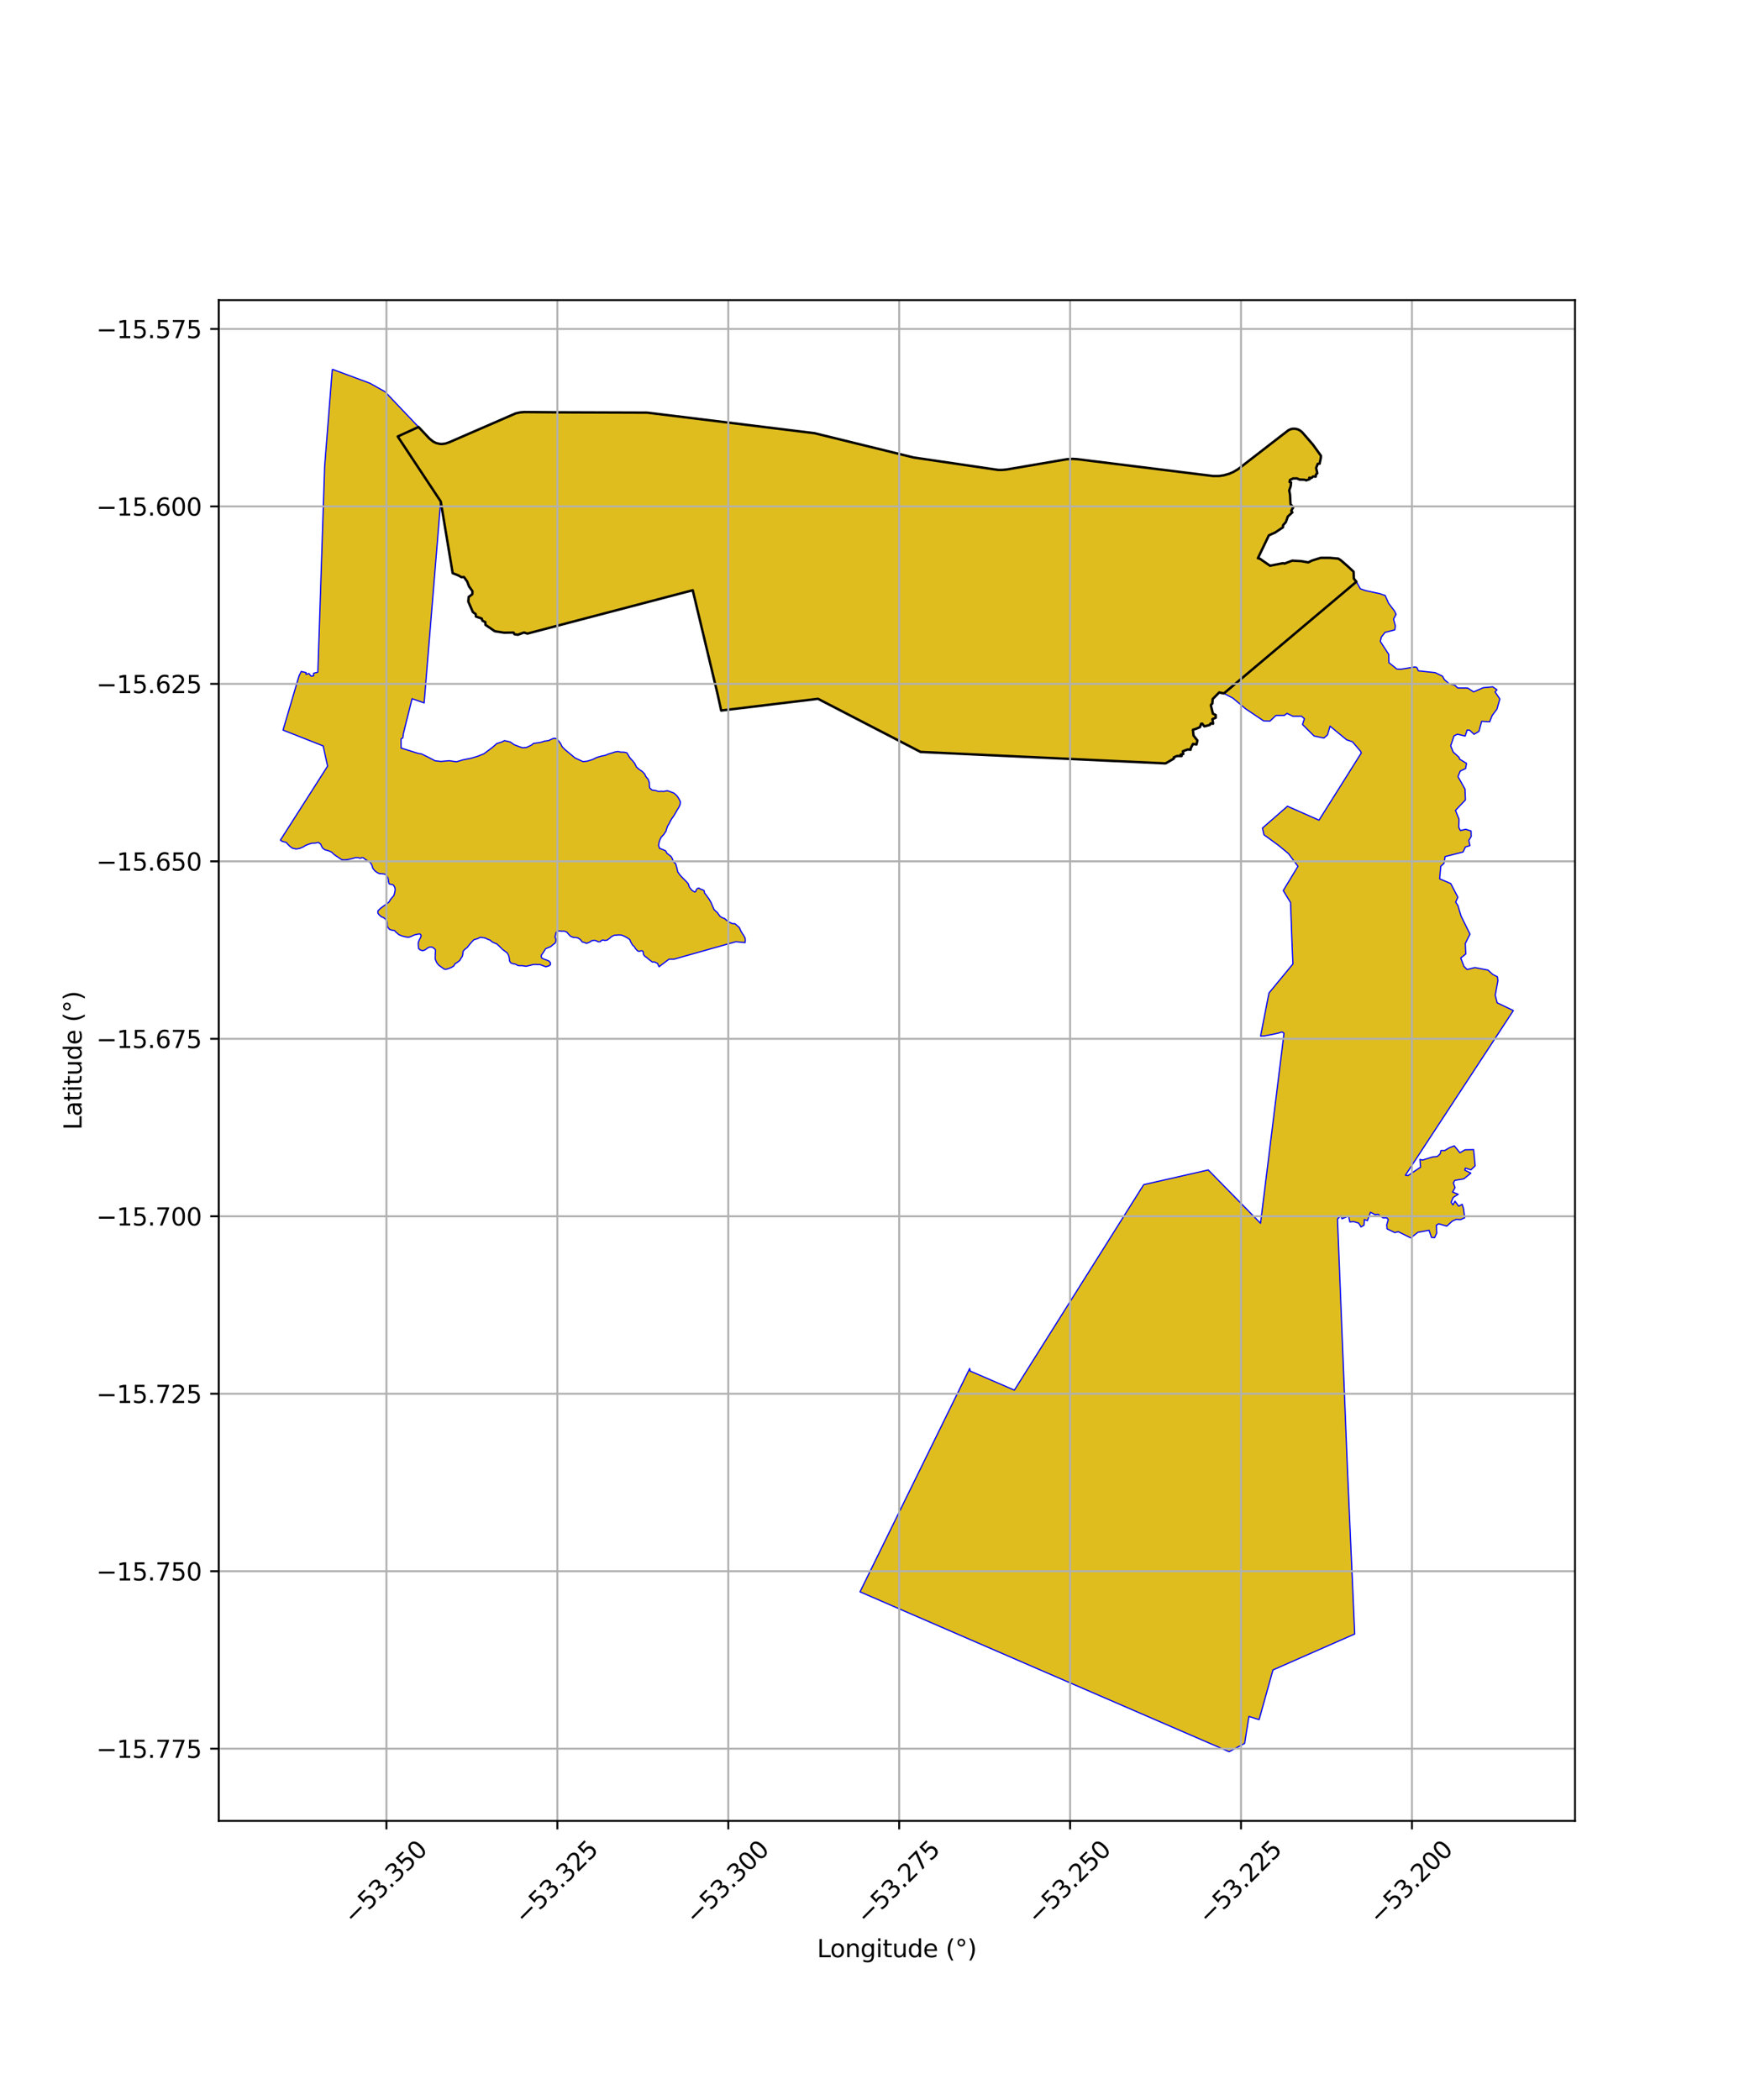 <?xml version="1.0" encoding="utf-8" standalone="no"?>
<!DOCTYPE svg PUBLIC "-//W3C//DTD SVG 1.1//EN"
  "http://www.w3.org/Graphics/SVG/1.1/DTD/svg11.dtd">
<svg xmlns:xlink="http://www.w3.org/1999/xlink" width="720pt" height="864pt" viewBox="0 0 720 864" xmlns="http://www.w3.org/2000/svg" version="1.1">
 <defs>
  <style type="text/css">*{stroke-linejoin: round; stroke-linecap: butt}</style>
 </defs>
 <g id="figure_1">
  <g id="patch_1">
   <path d="M 0 864 
L 720 864 
L 720 0 
L 0 0 
z
" style="fill: #ffffff"/>
  </g>
  <g id="axes_1">
   <g id="patch_2">
    <path d="M 90 749.155 
L 648 749.155 
L 648 123.485 
L 90 123.485 
z
" style="fill: #ffffff"/>
   </g>
   <g id="PatchCollection_1">
    <path d="M 558.063 239.349 
L 559.678 242.239 
L 561.908 243.017 
L 567.663 244.242 
L 569.916 245.032 
L 571.317 248.212 
L 573.751 251.411 
L 574.389 252.759 
L 573.339 254.727 
L 574.108 257.566 
L 573.841 259.146 
L 569.855 260.179 
L 568.321 262.123 
L 567.905 263.896 
L 571.356 269.223 
L 571.425 272.62 
L 574.723 275.271 
L 576.578 275.293 
L 582.179 274.398 
L 582.973 274.674 
L 583.556 276 
L 590.487 276.746 
L 593.495 278.207 
L 594.271 279.641 
L 596.268 281.334 
L 598.516 281.911 
L 599.742 283.034 
L 603.86 283.079 
L 606.294 284.665 
L 610.202 282.955 
L 614.165 282.581 
L 615.907 283.809 
L 615.11 284.646 
L 617.079 287.591 
L 615.894 291.749 
L 613.951 294.315 
L 612.891 296.976 
L 609.587 296.784 
L 608.478 300.921 
L 606.455 302.106 
L 604.671 300.433 
L 603.63 300.357 
L 602.813 302.836 
L 599.654 302.068 
L 598.23 302.751 
L 596.859 306.848 
L 597.883 309.402 
L 600.324 311.616 
L 600.5 312.319 
L 603.362 314.077 
L 602.995 316.19 
L 600.78 317.252 
L 599.861 319.51 
L 602.74 324.662 
L 602.926 329.101 
L 598.821 333.426 
L 600.294 337.064 
L 600.191 340.416 
L 600.841 341.713 
L 603.055 341.204 
L 605.225 341.889 
L 605.298 344.132 
L 604.309 345.787 
L 604.77 347.911 
L 602.901 348.478 
L 601.972 350.528 
L 594.554 352.431 
L 594.061 355.255 
L 592.767 356.405 
L 592.304 361.572 
L 596.881 363.52 
L 599.811 369.16 
L 598.899 371.13 
L 599.852 372.648 
L 601.093 376.812 
L 604.791 384.324 
L 602.87 388.184 
L 603.053 392.487 
L 600.994 394.161 
L 602.335 397.617 
L 603.618 398.881 
L 606.811 398.084 
L 612.223 399.134 
L 614.165 400.906 
L 616.098 401.894 
L 616.286 403.502 
L 615.182 409.466 
L 615.987 412.587 
L 622.636 415.77 
L 578.478 483.142 
L 578.231 483.517 
L 579.243 483.691 
L 584.459 480.199 
L 584.186 477.013 
L 585.336 477.267 
L 589.445 475.985 
L 591.355 475.809 
L 592.525 474.723 
L 592.828 473.367 
L 594.419 473.354 
L 596.415 472.158 
L 598.357 471.447 
L 600.66 474.274 
L 602.748 473.065 
L 606.278 472.992 
L 606.917 479.675 
L 605.168 481.311 
L 602.902 480.584 
L 602.641 481.419 
L 605.154 482.662 
L 602.245 485.024 
L 598.549 485.636 
L 597.957 486.728 
L 598.654 488.606 
L 597.641 490.442 
L 599.938 491.365 
L 597.882 492.678 
L 597.036 494.636 
L 597.786 495.742 
L 598.63 494.204 
L 600.148 496.261 
L 601.586 495.501 
L 602.15 497.282 
L 602.611 501.029 
L 600.862 501.811 
L 599.185 501.659 
L 597.515 502.408 
L 595.245 504.468 
L 591.905 503.5 
L 590.933 504.129 
L 591.125 507.31 
L 590.238 509.222 
L 588.958 509.127 
L 587.971 506.165 
L 583.352 507.011 
L 580.435 509.312 
L 575.284 506.759 
L 573.874 507.126 
L 570.683 505.597 
L 570.544 503.928 
L 571.174 501.774 
L 570.549 501.058 
L 568.95 501.065 
L 566.954 499.578 
L 565.708 499.733 
L 563.851 498.756 
L 562.592 502.211 
L 561.311 501.754 
L 561.208 504.052 
L 559.961 504.811 
L 558.971 503.2 
L 556.934 502.613 
L 555.372 502.756 
L 554.851 500.365 
L 552.115 501.424 
L 551.695 500.158 
L 550.288 501.541 
L 550.304 502.093 
L 554.39 604.788 
L 557.37 672.27 
L 523.73 687.072 
L 518.032 707.519 
L 513.844 706.197 
L 512.091 717.266 
L 505.71 720.715 
L 430.862 688.314 
L 430.386 688.112 
L 353.835 654.933 
L 398.957 563.029 
L 399.141 564.086 
L 417.345 571.945 
L 470.557 487.396 
L 497.115 481.354 
L 518.618 503.292 
L 528.28 425.091 
L 527.456 424.579 
L 525.84 425.073 
L 523.216 425.645 
L 520.207 426.219 
L 518.64 426.273 
L 522.082 408.566 
L 531.936 396.596 
L 531.653 390.047 
L 530.976 371.357 
L 527.966 366.408 
L 534.019 356.416 
L 530.106 351.193 
L 526.221 347.97 
L 520.036 343.457 
L 519.405 340.697 
L 529.697 331.71 
L 542.68 337.447 
L 560.071 309.791 
L 559.788 309.117 
L 556.446 305.195 
L 554.03 304.373 
L 547.225 298.77 
L 546.168 302.375 
L 544.67 303.66 
L 540.637 302.798 
L 535.878 298.07 
L 536.671 295.701 
L 535.494 294.684 
L 531.991 294.715 
L 529.534 293.514 
L 528.387 294.342 
L 524.956 294.372 
L 522.497 296.689 
L 519.886 296.592 
L 512.458 291.608 
L 507.262 287.243 
L 503.534 285.293 
L 558.063 239.349 
" clip-path="url(#p951be1e6ec)" style="fill: #e0bd1f; stroke: #0000ff; stroke-width: 0.5"/>
    <path d="M 136.714 151.925 
L 152.148 157.653 
L 158.392 161.15 
L 172.201 175.681 
L 163.61 179.563 
L 181.31 206.296 
L 174.506 289.197 
L 169.531 287.47 
L 165.956 301.841 
L 165.743 303.571 
L 164.986 304.05 
L 165.032 307.765 
L 171.956 309.938 
L 173.416 310.183 
L 176.195 311.538 
L 178.971 312.993 
L 181.458 313.279 
L 184.811 312.971 
L 187.794 313.415 
L 190.379 312.648 
L 193.65 311.994 
L 196.493 311.162 
L 199.038 310.154 
L 201.289 308.496 
L 202.718 307.39 
L 204.414 305.91 
L 206.348 305.315 
L 207.557 304.724 
L 209.721 305.204 
L 210.031 305.343 
L 211.544 306.395 
L 213.533 307.172 
L 215.052 307.664 
L 216.642 307.509 
L 218.563 306.602 
L 219.538 305.836 
L 221.043 305.658 
L 222.517 305.415 
L 224.089 304.914 
L 225.659 304.716 
L 227.191 303.999 
L 228.053 303.728 
L 229.052 303.956 
L 229.866 304.87 
L 230.691 305.98 
L 231.237 307.151 
L 232.329 308.292 
L 233.691 309.429 
L 235.159 310.654 
L 236.585 311.835 
L 237.91 312.454 
L 239.886 313.348 
L 241.595 313.163 
L 243.663 312.539 
L 245.584 311.61 
L 247.394 311.091 
L 249.043 310.762 
L 250.476 310.169 
L 251.953 309.737 
L 252.966 309.381 
L 254.278 309.18 
L 255.349 309.429 
L 256.83 309.467 
L 257.901 309.716 
L 258.618 310.911 
L 259.272 311.932 
L 260.334 313.066 
L 261.08 313.994 
L 261.868 315.564 
L 262.921 316.517 
L 264.285 317.439 
L 265.283 318.507 
L 265.723 319.504 
L 266.682 320.628 
L 267.161 322.035 
L 267.169 323.222 
L 267.338 324.22 
L 268.288 325.047 
L 269.746 325.236 
L 270.858 325.615 
L 272.083 325.542 
L 273.005 325.617 
L 274.521 325.317 
L 275.817 325.734 
L 277.356 326.355 
L 278.42 327.338 
L 278.937 328.002 
L 279.504 328.957 
L 279.926 329.911 
L 279.806 331.011 
L 279.385 332.009 
L 278.664 333.188 
L 277.309 335.535 
L 276.392 336.81 
L 275.736 337.925 
L 275.424 338.629 
L 274.615 339.979 
L 273.992 341.979 
L 273.097 343.329 
L 272.076 344.418 
L 271.572 345.373 
L 271.173 346.534 
L 270.965 347.913 
L 271.403 349.062 
L 272.559 349.463 
L 273.854 350.049 
L 274.431 351.102 
L 276.049 352.328 
L 276.602 353.236 
L 277.039 354.557 
L 277.976 355.323 
L 278.513 357.227 
L 278.841 358.698 
L 279.858 360.14 
L 280.812 361.137 
L 282.405 362.73 
L 283.155 363.576 
L 283.612 364.984 
L 284.629 366.246 
L 285.759 366.992 
L 286.255 366.847 
L 286.347 366.308 
L 286.87 365.58 
L 287.517 365.35 
L 288.007 365.701 
L 289.119 366.101 
L 289.716 366.475 
L 289.884 367.415 
L 290.662 368.405 
L 291.698 369.863 
L 292.563 371.339 
L 293.135 372.702 
L 293.826 374.284 
L 295.166 375.507 
L 296.195 376.956 
L 297.034 377.513 
L 298.104 377.913 
L 299.018 378.7 
L 300.255 379.512 
L 301.345 380.02 
L 302.354 380.031 
L 302.791 380.396 
L 303.727 381.226 
L 304.237 381.707 
L 304.614 382.639 
L 305.372 384.006 
L 305.965 384.854 
L 306.554 385.961 
L 306.63 386.869 
L 306.556 387.82 
L 302.755 387.448 
L 277.245 394.651 
L 275.224 394.658 
L 271.169 397.734 
L 270.842 397.115 
L 270.551 396.386 
L 269.263 395.771 
L 268.39 395.837 
L 267.575 395.177 
L 267.045 394.817 
L 266.33 394.159 
L 265.292 393.421 
L 264.752 392.715 
L 264.685 392.013 
L 264.443 391.285 
L 263.847 391.178 
L 262.923 391.418 
L 262.302 391.211 
L 261.342 390.15 
L 261.074 389.596 
L 260.261 388.836 
L 259.576 387.703 
L 259.105 386.559 
L 257.919 385.744 
L 256.73 385.13 
L 255.689 384.719 
L 254.619 384.657 
L 252.674 384.811 
L 251.572 385.374 
L 250.742 386.116 
L 249.763 386.806 
L 248.84 386.946 
L 248.046 386.737 
L 247.42 386.98 
L 246.867 387.475 
L 246.02 387.465 
L 245.476 387.109 
L 244.706 386.9 
L 243.51 386.987 
L 243.008 387.382 
L 242.131 387.823 
L 241.281 388.139 
L 240.413 387.754 
L 239.544 387.544 
L 238.834 386.623 
L 237.828 385.924 
L 237.083 385.74 
L 235.839 385.677 
L 234.699 385.163 
L 234.009 384.455 
L 233.197 383.495 
L 232.031 383.082 
L 231.209 383.148 
L 230.263 383.037 
L 229.25 383.096 
L 228.711 383.821 
L 228.473 385.045 
L 228.367 385.619 
L 228.752 386.434 
L 228.642 387.409 
L 228.335 388.082 
L 227.658 388.55 
L 226.602 389.439 
L 225.376 389.951 
L 224.5 390.342 
L 223.74 391.535 
L 222.638 393.184 
L 222.84 394.127 
L 223.68 394.554 
L 224.846 394.967 
L 225.862 395.404 
L 226.452 396.086 
L 226.469 396.887 
L 225.815 397.405 
L 224.541 397.742 
L 223.152 397.226 
L 222.086 396.813 
L 221.239 396.854 
L 220.367 396.794 
L 219.396 396.834 
L 218.122 397.17 
L 216.474 397.552 
L 214.733 397.308 
L 213.23 397.291 
L 212.091 396.702 
L 210.998 396.49 
L 210.129 396.155 
L 209.634 395.339 
L 209.546 394.331 
L 209.285 393.202 
L 208.699 392.069 
L 208.491 391.912 
L 206.698 390.57 
L 205.565 389.432 
L 204.382 388.342 
L 203.29 387.93 
L 202.424 387.47 
L 201.609 386.785 
L 200.641 386.449 
L 199.899 386.04 
L 199.03 385.805 
L 197.528 385.657 
L 196.585 386.154 
L 194.986 386.637 
L 194.407 387.206 
L 193.524 388.197 
L 192.93 388.919 
L 192.248 389.813 
L 191.193 390.627 
L 190.486 391.47 
L 190.477 392.296 
L 190.19 393.519 
L 189.757 394.126 
L 189.173 395.146 
L 188.118 395.96 
L 187.19 396.55 
L 186.657 397.47 
L 185.704 398.035 
L 184.478 398.522 
L 183.578 398.813 
L 182.807 398.754 
L 181.497 397.813 
L 180.509 397.102 
L 179.747 396.167 
L 179.066 394.658 
L 179.043 393.642 
L 179.108 392.242 
L 179.193 391.291 
L 179.051 390.589 
L 178.657 390.259 
L 177.767 389.649 
L 176.795 389.638 
L 175.869 390.078 
L 174.89 390.818 
L 173.89 391.132 
L 172.847 390.82 
L 172.255 390.288 
L 172.095 389.06 
L 172.083 387.834 
L 172.494 386.737 
L 173.002 385.767 
L 173.285 385.019 
L 173.091 384.517 
L 172.671 384.237 
L 171.673 384.376 
L 170.349 384.711 
L 169.197 385.274 
L 168.198 385.588 
L 167.218 385.539 
L 165.504 385.119 
L 164.165 384.579 
L 162.882 383.489 
L 162.291 382.831 
L 161.346 382.721 
L 160.353 382.434 
L 159.59 381.625 
L 159.325 380.796 
L 159.336 379.82 
L 159.171 378.942 
L 158.483 378.059 
L 157.763 377.509 
L 156.944 377.2 
L 155.982 376.388 
L 155.442 375.657 
L 155.477 374.781 
L 156.283 373.939 
L 157.463 373.026 
L 158.392 372.361 
L 159.296 371.745 
L 160.151 371.004 
L 160.634 370.084 
L 161.42 369.148 
L 162.05 368.454 
L 162.361 367.356 
L 162.573 366.208 
L 162.508 365.356 
L 162.045 364.4 
L 161.626 363.97 
L 160.929 363.912 
L 160.135 363.678 
L 159.869 362.924 
L 159.805 361.972 
L 159.492 360.968 
L 158.979 360.136 
L 158.386 359.654 
L 157.292 359.517 
L 156.048 359.428 
L 155.199 359.001 
L 154.284 358.34 
L 153.424 357.33 
L 152.991 355.898 
L 152.355 354.865 
L 151.481 354.296 
L 150.392 353.658 
L 149.454 352.897 
L 148.807 352.89 
L 148.182 353.108 
L 147.462 352.875 
L 146.217 352.861 
L 145.093 353.199 
L 143.47 353.581 
L 141.848 353.813 
L 140.654 353.725 
L 139.764 353.139 
L 138.429 352.248 
L 137.391 351.511 
L 136.479 350.625 
L 135.712 350.241 
L 134.62 349.853 
L 133.726 349.668 
L 132.713 348.906 
L 132.176 347.899 
L 131.934 347.296 
L 130.973 346.577 
L 129.733 346.889 
L 128.313 346.923 
L 126.789 347.407 
L 125.713 347.845 
L 124.76 348.435 
L 123.334 349.045 
L 121.837 349.304 
L 120.222 348.935 
L 119.012 347.971 
L 117.732 346.605 
L 116.814 346.319 
L 116.193 346.212 
L 115.364 345.654 
L 134.777 315.222 
L 132.955 306.894 
L 116.442 300.388 
L 123.049 278.017 
L 123.875 276.388 
L 123.935 276.27 
L 125.916 276.72 
L 125.902 277.446 
L 127.003 277.123 
L 127.11 277.115 
L 127.968 278.189 
L 128.525 278.105 
L 129.008 278.084 
L 129.04 276.996 
L 130.594 276.6 
L 130.783 276.5 
L 133.564 191.925 
L 136.714 151.925 
" clip-path="url(#p951be1e6ec)" style="fill: #e0bd1f; stroke: #0000ff; stroke-width: 0.5"/>
    <path d="M 266.279 169.773 
L 335.119 178.228 
L 340.34 179.512 
L 375.387 188.127 
L 375.903 188.229 
L 408.805 193.165 
L 410.706 193.339 
L 412.457 193.333 
L 414.105 193.173 
L 438.921 188.942 
L 441.31 188.795 
L 443.135 188.907 
L 499.057 195.845 
L 501.591 195.837 
L 503.505 195.556 
L 505.79 194.895 
L 507.46 194.168 
L 509.377 193.024 
L 529.278 177.54 
L 530.16 176.959 
L 531.117 176.559 
L 532.007 176.391 
L 532.996 176.421 
L 533.928 176.649 
L 534.557 176.926 
L 535.296 177.424 
L 535.943 178.043 
L 537.677 180.038 
L 540.149 182.905 
L 540.982 184.055 
L 543.467 187.498 
L 543.43 188.358 
L 542.927 190.781 
L 542.172 190.829 
L 541.494 192.521 
L 541.967 194.727 
L 541.457 195.15 
L 541.336 196.109 
L 540.265 196.016 
L 539.617 196.624 
L 538.696 196.545 
L 538.858 197.119 
L 537.476 197.627 
L 536.575 197.37 
L 534.69 197.311 
L 533.587 196.827 
L 532.053 196.843 
L 530.748 197.447 
L 530.56 198.276 
L 531.187 198.494 
L 531.033 200.01 
L 530.422 201.775 
L 530.754 203.478 
L 530.861 205.226 
L 530.953 207.392 
L 532.061 208.719 
L 531.247 210.171 
L 531.703 210.798 
L 529.859 212.512 
L 529.031 214.8 
L 527.901 216.081 
L 527.85 216.95 
L 524.596 219.121 
L 522.056 220.249 
L 518.112 228.478 
L 517.534 229.669 
L 518.328 229.856 
L 522.518 232.755 
L 524.802 232.344 
L 527.948 231.701 
L 528.429 231.882 
L 531.656 230.669 
L 535.338 230.86 
L 538.272 231.387 
L 539.711 230.657 
L 543.322 229.527 
L 546.863 229.547 
L 547.079 229.514 
L 550.612 229.832 
L 551.747 230.573 
L 554.599 233.061 
L 556.914 235.239 
L 557.011 238.059 
L 558.063 239.349 
L 503.535 285.294 
L 501.607 284.896 
L 498.934 287.61 
L 498.773 289.512 
L 498.31 289.847 
L 498.211 290.326 
L 499.02 293.618 
L 500.177 294.184 
L 500.196 295.281 
L 498.839 295.869 
L 499.096 297.753 
L 498.079 297.628 
L 497.73 298.265 
L 495.522 298.849 
L 494.638 297.736 
L 494.182 297.783 
L 493.699 299.155 
L 492.229 299.801 
L 490.793 300.261 
L 491.06 302.654 
L 492.652 304.66 
L 492.259 306.305 
L 490.827 306.074 
L 489.799 308.068 
L 489.856 308.457 
L 488.59 308.364 
L 486.677 309.089 
L 486.817 310.219 
L 485.749 310.452 
L 486.17 311.035 
L 484.219 311.047 
L 482.944 311.599 
L 482.965 312.106 
L 479.597 314.063 
L 479.071 314.069 
L 421.146 311.344 
L 378.742 309.368 
L 336.547 287.513 
L 296.71 292.332 
L 295.263 285.704 
L 292.415 273.706 
L 292.291 273.23 
L 285.012 242.846 
L 217.291 260.675 
L 216.978 260.681 
L 215.599 260.22 
L 213.043 261.165 
L 211.658 260.934 
L 211.272 260.247 
L 207.369 260.308 
L 203.575 259.706 
L 201.079 257.934 
L 199.719 257.071 
L 199.675 255.97 
L 198.522 255.393 
L 198.181 254.489 
L 197.026 254.136 
L 195.8 253.651 
L 195.728 252.674 
L 194.548 251.815 
L 193.501 249.286 
L 192.669 247.509 
L 192.832 245.601 
L 194.337 244.469 
L 194.366 243.208 
L 192.976 241.272 
L 192.187 239.201 
L 190.869 237.388 
L 189.919 237.489 
L 188.511 236.709 
L 186.239 235.819 
L 181.337 206.321 
L 163.637 179.587 
L 172.198 175.68 
L 176.723 180.475 
L 178.185 181.652 
L 179.36 182.25 
L 180.828 182.611 
L 181.83 182.682 
L 183.212 182.503 
L 184.869 181.945 
L 204.808 173.221 
L 210.499 170.656 
L 212.212 170.056 
L 214.081 169.662 
L 215.776 169.525 
L 230.472 169.652 
L 266.279 169.773 
L 266.279 169.773 
" clip-path="url(#p951be1e6ec)" style="fill: #e0bd1f; stroke: #0000ff; stroke-width: 0.5"/>
   </g>
   <g id="PatchCollection_2">
    <path d="M 266.279 169.773 
L 335.119 178.228 
L 375.903 188.229 
L 410.706 193.339 
L 412.457 193.333 
L 414.105 193.173 
L 438.921 188.942 
L 441.31 188.795 
L 443.135 188.907 
L 499.057 195.845 
L 501.591 195.837 
L 503.505 195.556 
L 505.79 194.895 
L 507.46 194.168 
L 509.377 193.024 
L 530.16 176.959 
L 531.117 176.559 
L 532.007 176.391 
L 532.996 176.421 
L 533.928 176.649 
L 534.557 176.926 
L 535.296 177.424 
L 535.943 178.043 
L 540.149 182.905 
L 543.467 187.498 
L 543.43 188.358 
L 542.927 190.781 
L 542.172 190.829 
L 541.494 192.521 
L 541.967 194.727 
L 541.457 195.15 
L 541.336 196.109 
L 540.265 196.016 
L 539.617 196.624 
L 538.696 196.545 
L 538.858 197.119 
L 537.476 197.627 
L 536.575 197.37 
L 534.69 197.311 
L 533.587 196.827 
L 532.053 196.843 
L 530.748 197.447 
L 530.56 198.276 
L 531.187 198.494 
L 531.033 200.01 
L 530.422 201.775 
L 530.754 203.478 
L 530.953 207.392 
L 532.061 208.719 
L 531.247 210.171 
L 531.703 210.798 
L 529.859 212.512 
L 529.031 214.8 
L 527.901 216.081 
L 527.85 216.95 
L 524.596 219.121 
L 522.056 220.249 
L 517.534 229.669 
L 518.328 229.856 
L 522.518 232.755 
L 527.948 231.701 
L 528.429 231.882 
L 531.656 230.669 
L 535.338 230.86 
L 538.272 231.387 
L 539.711 230.657 
L 543.322 229.527 
L 547.079 229.514 
L 550.612 229.832 
L 551.747 230.573 
L 554.599 233.061 
L 556.914 235.239 
L 557.011 238.059 
L 558.063 239.349 
L 503.535 285.294 
L 501.607 284.896 
L 498.934 287.61 
L 498.773 289.512 
L 498.31 289.847 
L 498.211 290.326 
L 499.02 293.618 
L 500.177 294.184 
L 500.196 295.281 
L 498.839 295.869 
L 499.096 297.753 
L 498.079 297.628 
L 497.73 298.265 
L 495.522 298.849 
L 494.638 297.736 
L 494.182 297.783 
L 493.699 299.155 
L 492.229 299.801 
L 490.793 300.261 
L 491.06 302.654 
L 492.652 304.66 
L 492.259 306.305 
L 490.827 306.074 
L 489.799 308.068 
L 489.856 308.457 
L 488.59 308.364 
L 486.677 309.089 
L 486.817 310.219 
L 485.749 310.452 
L 486.17 311.035 
L 484.219 311.047 
L 482.944 311.599 
L 482.965 312.106 
L 479.597 314.063 
L 479.071 314.069 
L 378.742 309.368 
L 336.547 287.513 
L 296.71 292.332 
L 295.263 285.704 
L 285.012 242.846 
L 216.978 260.681 
L 215.599 260.22 
L 213.043 261.165 
L 211.658 260.934 
L 211.272 260.247 
L 207.369 260.308 
L 203.575 259.706 
L 199.719 257.071 
L 199.675 255.97 
L 198.522 255.393 
L 198.181 254.489 
L 195.8 253.651 
L 195.728 252.674 
L 194.548 251.815 
L 192.669 247.509 
L 192.832 245.601 
L 194.337 244.469 
L 194.366 243.208 
L 192.976 241.272 
L 192.187 239.201 
L 190.869 237.388 
L 189.919 237.489 
L 188.511 236.709 
L 186.239 235.819 
L 181.337 206.321 
L 163.637 179.587 
L 172.198 175.68 
L 176.723 180.475 
L 178.185 181.652 
L 179.36 182.25 
L 180.828 182.611 
L 181.83 182.682 
L 183.212 182.503 
L 184.869 181.945 
L 212.212 170.056 
L 214.081 169.662 
L 215.776 169.525 
L 230.472 169.652 
L 266.279 169.773 
L 266.279 169.773 
" clip-path="url(#p951be1e6ec)" style="fill: none; stroke: #000000"/>
   </g>
   <g id="matplotlib.axis_1">
    <g id="xtick_1">
     <g id="line2d_1">
      <path d="M 158.988 749.155 
L 158.988 123.485 
" clip-path="url(#p951be1e6ec)" style="fill: none; stroke: #b0b0b0; stroke-width: 0.8; stroke-linecap: square"/>
     </g>
     <g id="line2d_2">
      <defs>
       <path id="ma6f9157d65" d="M 0 0 
L 0 3.5 
" style="stroke: #000000; stroke-width: 0.8"/>
      </defs>
      <g>
       <use xlink:href="#ma6f9157d65" x="158.988" y="749.155" style="stroke: #000000; stroke-width: 0.8"/>
      </g>
     </g>
     <g id="text_1">
      <!-- −53.350 -->
      <g transform="translate(145.605 792.195) rotate(-45) scale(0.1 -0.1)">
       <defs>
        <path id="DejaVuSans-2212" d="M 678 2272 
L 4684 2272 
L 4684 1741 
L 678 1741 
L 678 2272 
z
" transform="scale(0.016)"/>
        <path id="DejaVuSans-35" d="M 691 4666 
L 3169 4666 
L 3169 4134 
L 1269 4134 
L 1269 2991 
Q 1406 3038 1543 3061 
Q 1681 3084 1819 3084 
Q 2600 3084 3056 2656 
Q 3513 2228 3513 1497 
Q 3513 744 3044 326 
Q 2575 -91 1722 -91 
Q 1428 -91 1123 -41 
Q 819 9 494 109 
L 494 744 
Q 775 591 1075 516 
Q 1375 441 1709 441 
Q 2250 441 2565 725 
Q 2881 1009 2881 1497 
Q 2881 1984 2565 2268 
Q 2250 2553 1709 2553 
Q 1456 2553 1204 2497 
Q 953 2441 691 2322 
L 691 4666 
z
" transform="scale(0.016)"/>
        <path id="DejaVuSans-33" d="M 2597 2516 
Q 3050 2419 3304 2112 
Q 3559 1806 3559 1356 
Q 3559 666 3084 287 
Q 2609 -91 1734 -91 
Q 1441 -91 1130 -33 
Q 819 25 488 141 
L 488 750 
Q 750 597 1062 519 
Q 1375 441 1716 441 
Q 2309 441 2620 675 
Q 2931 909 2931 1356 
Q 2931 1769 2642 2001 
Q 2353 2234 1838 2234 
L 1294 2234 
L 1294 2753 
L 1863 2753 
Q 2328 2753 2575 2939 
Q 2822 3125 2822 3475 
Q 2822 3834 2567 4026 
Q 2313 4219 1838 4219 
Q 1578 4219 1281 4162 
Q 984 4106 628 3988 
L 628 4550 
Q 988 4650 1302 4700 
Q 1616 4750 1894 4750 
Q 2613 4750 3031 4423 
Q 3450 4097 3450 3541 
Q 3450 3153 3228 2886 
Q 3006 2619 2597 2516 
z
" transform="scale(0.016)"/>
        <path id="DejaVuSans-2e" d="M 684 794 
L 1344 794 
L 1344 0 
L 684 0 
L 684 794 
z
" transform="scale(0.016)"/>
        <path id="DejaVuSans-30" d="M 2034 4250 
Q 1547 4250 1301 3770 
Q 1056 3291 1056 2328 
Q 1056 1369 1301 889 
Q 1547 409 2034 409 
Q 2525 409 2770 889 
Q 3016 1369 3016 2328 
Q 3016 3291 2770 3770 
Q 2525 4250 2034 4250 
z
M 2034 4750 
Q 2819 4750 3233 4129 
Q 3647 3509 3647 2328 
Q 3647 1150 3233 529 
Q 2819 -91 2034 -91 
Q 1250 -91 836 529 
Q 422 1150 422 2328 
Q 422 3509 836 4129 
Q 1250 4750 2034 4750 
z
" transform="scale(0.016)"/>
       </defs>
       <use xlink:href="#DejaVuSans-2212"/>
       <use xlink:href="#DejaVuSans-35" transform="translate(83.789 0)"/>
       <use xlink:href="#DejaVuSans-33" transform="translate(147.412 0)"/>
       <use xlink:href="#DejaVuSans-2e" transform="translate(211.035 0)"/>
       <use xlink:href="#DejaVuSans-33" transform="translate(242.822 0)"/>
       <use xlink:href="#DejaVuSans-35" transform="translate(306.445 0)"/>
       <use xlink:href="#DejaVuSans-30" transform="translate(370.068 0)"/>
      </g>
     </g>
    </g>
    <g id="xtick_2">
     <g id="line2d_3">
      <path d="M 229.309 749.155 
L 229.309 123.485 
" clip-path="url(#p951be1e6ec)" style="fill: none; stroke: #b0b0b0; stroke-width: 0.8; stroke-linecap: square"/>
     </g>
     <g id="line2d_4">
      <g>
       <use xlink:href="#ma6f9157d65" x="229.309" y="749.155" style="stroke: #000000; stroke-width: 0.8"/>
      </g>
     </g>
     <g id="text_2">
      <!-- −53.325 -->
      <g transform="translate(215.927 792.195) rotate(-45) scale(0.1 -0.1)">
       <defs>
        <path id="DejaVuSans-32" d="M 1228 531 
L 3431 531 
L 3431 0 
L 469 0 
L 469 531 
Q 828 903 1448 1529 
Q 2069 2156 2228 2338 
Q 2531 2678 2651 2914 
Q 2772 3150 2772 3378 
Q 2772 3750 2511 3984 
Q 2250 4219 1831 4219 
Q 1534 4219 1204 4116 
Q 875 4013 500 3803 
L 500 4441 
Q 881 4594 1212 4672 
Q 1544 4750 1819 4750 
Q 2544 4750 2975 4387 
Q 3406 4025 3406 3419 
Q 3406 3131 3298 2873 
Q 3191 2616 2906 2266 
Q 2828 2175 2409 1742 
Q 1991 1309 1228 531 
z
" transform="scale(0.016)"/>
       </defs>
       <use xlink:href="#DejaVuSans-2212"/>
       <use xlink:href="#DejaVuSans-35" transform="translate(83.789 0)"/>
       <use xlink:href="#DejaVuSans-33" transform="translate(147.412 0)"/>
       <use xlink:href="#DejaVuSans-2e" transform="translate(211.035 0)"/>
       <use xlink:href="#DejaVuSans-33" transform="translate(242.822 0)"/>
       <use xlink:href="#DejaVuSans-32" transform="translate(306.445 0)"/>
       <use xlink:href="#DejaVuSans-35" transform="translate(370.068 0)"/>
      </g>
     </g>
    </g>
    <g id="xtick_3">
     <g id="line2d_5">
      <path d="M 299.63 749.155 
L 299.63 123.485 
" clip-path="url(#p951be1e6ec)" style="fill: none; stroke: #b0b0b0; stroke-width: 0.8; stroke-linecap: square"/>
     </g>
     <g id="line2d_6">
      <g>
       <use xlink:href="#ma6f9157d65" x="299.63" y="749.155" style="stroke: #000000; stroke-width: 0.8"/>
      </g>
     </g>
     <g id="text_3">
      <!-- −53.300 -->
      <g transform="translate(286.248 792.195) rotate(-45) scale(0.1 -0.1)">
       <use xlink:href="#DejaVuSans-2212"/>
       <use xlink:href="#DejaVuSans-35" transform="translate(83.789 0)"/>
       <use xlink:href="#DejaVuSans-33" transform="translate(147.412 0)"/>
       <use xlink:href="#DejaVuSans-2e" transform="translate(211.035 0)"/>
       <use xlink:href="#DejaVuSans-33" transform="translate(242.822 0)"/>
       <use xlink:href="#DejaVuSans-30" transform="translate(306.445 0)"/>
       <use xlink:href="#DejaVuSans-30" transform="translate(370.068 0)"/>
      </g>
     </g>
    </g>
    <g id="xtick_4">
     <g id="line2d_7">
      <path d="M 369.951 749.155 
L 369.951 123.485 
" clip-path="url(#p951be1e6ec)" style="fill: none; stroke: #b0b0b0; stroke-width: 0.8; stroke-linecap: square"/>
     </g>
     <g id="line2d_8">
      <g>
       <use xlink:href="#ma6f9157d65" x="369.951" y="749.155" style="stroke: #000000; stroke-width: 0.8"/>
      </g>
     </g>
     <g id="text_4">
      <!-- −53.275 -->
      <g transform="translate(356.569 792.195) rotate(-45) scale(0.1 -0.1)">
       <defs>
        <path id="DejaVuSans-37" d="M 525 4666 
L 3525 4666 
L 3525 4397 
L 1831 0 
L 1172 0 
L 2766 4134 
L 525 4134 
L 525 4666 
z
" transform="scale(0.016)"/>
       </defs>
       <use xlink:href="#DejaVuSans-2212"/>
       <use xlink:href="#DejaVuSans-35" transform="translate(83.789 0)"/>
       <use xlink:href="#DejaVuSans-33" transform="translate(147.412 0)"/>
       <use xlink:href="#DejaVuSans-2e" transform="translate(211.035 0)"/>
       <use xlink:href="#DejaVuSans-32" transform="translate(242.822 0)"/>
       <use xlink:href="#DejaVuSans-37" transform="translate(306.445 0)"/>
       <use xlink:href="#DejaVuSans-35" transform="translate(370.068 0)"/>
      </g>
     </g>
    </g>
    <g id="xtick_5">
     <g id="line2d_9">
      <path d="M 440.273 749.155 
L 440.273 123.485 
" clip-path="url(#p951be1e6ec)" style="fill: none; stroke: #b0b0b0; stroke-width: 0.8; stroke-linecap: square"/>
     </g>
     <g id="line2d_10">
      <g>
       <use xlink:href="#ma6f9157d65" x="440.273" y="749.155" style="stroke: #000000; stroke-width: 0.8"/>
      </g>
     </g>
     <g id="text_5">
      <!-- −53.250 -->
      <g transform="translate(426.89 792.195) rotate(-45) scale(0.1 -0.1)">
       <use xlink:href="#DejaVuSans-2212"/>
       <use xlink:href="#DejaVuSans-35" transform="translate(83.789 0)"/>
       <use xlink:href="#DejaVuSans-33" transform="translate(147.412 0)"/>
       <use xlink:href="#DejaVuSans-2e" transform="translate(211.035 0)"/>
       <use xlink:href="#DejaVuSans-32" transform="translate(242.822 0)"/>
       <use xlink:href="#DejaVuSans-35" transform="translate(306.445 0)"/>
       <use xlink:href="#DejaVuSans-30" transform="translate(370.068 0)"/>
      </g>
     </g>
    </g>
    <g id="xtick_6">
     <g id="line2d_11">
      <path d="M 510.594 749.155 
L 510.594 123.485 
" clip-path="url(#p951be1e6ec)" style="fill: none; stroke: #b0b0b0; stroke-width: 0.8; stroke-linecap: square"/>
     </g>
     <g id="line2d_12">
      <g>
       <use xlink:href="#ma6f9157d65" x="510.594" y="749.155" style="stroke: #000000; stroke-width: 0.8"/>
      </g>
     </g>
     <g id="text_6">
      <!-- −53.225 -->
      <g transform="translate(497.211 792.195) rotate(-45) scale(0.1 -0.1)">
       <use xlink:href="#DejaVuSans-2212"/>
       <use xlink:href="#DejaVuSans-35" transform="translate(83.789 0)"/>
       <use xlink:href="#DejaVuSans-33" transform="translate(147.412 0)"/>
       <use xlink:href="#DejaVuSans-2e" transform="translate(211.035 0)"/>
       <use xlink:href="#DejaVuSans-32" transform="translate(242.822 0)"/>
       <use xlink:href="#DejaVuSans-32" transform="translate(306.445 0)"/>
       <use xlink:href="#DejaVuSans-35" transform="translate(370.068 0)"/>
      </g>
     </g>
    </g>
    <g id="xtick_7">
     <g id="line2d_13">
      <path d="M 580.915 749.155 
L 580.915 123.485 
" clip-path="url(#p951be1e6ec)" style="fill: none; stroke: #b0b0b0; stroke-width: 0.8; stroke-linecap: square"/>
     </g>
     <g id="line2d_14">
      <g>
       <use xlink:href="#ma6f9157d65" x="580.915" y="749.155" style="stroke: #000000; stroke-width: 0.8"/>
      </g>
     </g>
     <g id="text_7">
      <!-- −53.200 -->
      <g transform="translate(567.532 792.195) rotate(-45) scale(0.1 -0.1)">
       <use xlink:href="#DejaVuSans-2212"/>
       <use xlink:href="#DejaVuSans-35" transform="translate(83.789 0)"/>
       <use xlink:href="#DejaVuSans-33" transform="translate(147.412 0)"/>
       <use xlink:href="#DejaVuSans-2e" transform="translate(211.035 0)"/>
       <use xlink:href="#DejaVuSans-32" transform="translate(242.822 0)"/>
       <use xlink:href="#DejaVuSans-30" transform="translate(306.445 0)"/>
       <use xlink:href="#DejaVuSans-30" transform="translate(370.068 0)"/>
      </g>
     </g>
    </g>
    <g id="text_8">
     <!-- Longitude (°) -->
     <g transform="translate(336.14 805.264) scale(0.1 -0.1)">
      <defs>
       <path id="DejaVuSans-4c" d="M 628 4666 
L 1259 4666 
L 1259 531 
L 3531 531 
L 3531 0 
L 628 0 
L 628 4666 
z
" transform="scale(0.016)"/>
       <path id="DejaVuSans-6f" d="M 1959 3097 
Q 1497 3097 1228 2736 
Q 959 2375 959 1747 
Q 959 1119 1226 758 
Q 1494 397 1959 397 
Q 2419 397 2687 759 
Q 2956 1122 2956 1747 
Q 2956 2369 2687 2733 
Q 2419 3097 1959 3097 
z
M 1959 3584 
Q 2709 3584 3137 3096 
Q 3566 2609 3566 1747 
Q 3566 888 3137 398 
Q 2709 -91 1959 -91 
Q 1206 -91 779 398 
Q 353 888 353 1747 
Q 353 2609 779 3096 
Q 1206 3584 1959 3584 
z
" transform="scale(0.016)"/>
       <path id="DejaVuSans-6e" d="M 3513 2113 
L 3513 0 
L 2938 0 
L 2938 2094 
Q 2938 2591 2744 2837 
Q 2550 3084 2163 3084 
Q 1697 3084 1428 2787 
Q 1159 2491 1159 1978 
L 1159 0 
L 581 0 
L 581 3500 
L 1159 3500 
L 1159 2956 
Q 1366 3272 1645 3428 
Q 1925 3584 2291 3584 
Q 2894 3584 3203 3211 
Q 3513 2838 3513 2113 
z
" transform="scale(0.016)"/>
       <path id="DejaVuSans-67" d="M 2906 1791 
Q 2906 2416 2648 2759 
Q 2391 3103 1925 3103 
Q 1463 3103 1205 2759 
Q 947 2416 947 1791 
Q 947 1169 1205 825 
Q 1463 481 1925 481 
Q 2391 481 2648 825 
Q 2906 1169 2906 1791 
z
M 3481 434 
Q 3481 -459 3084 -895 
Q 2688 -1331 1869 -1331 
Q 1566 -1331 1297 -1286 
Q 1028 -1241 775 -1147 
L 775 -588 
Q 1028 -725 1275 -790 
Q 1522 -856 1778 -856 
Q 2344 -856 2625 -561 
Q 2906 -266 2906 331 
L 2906 616 
Q 2728 306 2450 153 
Q 2172 0 1784 0 
Q 1141 0 747 490 
Q 353 981 353 1791 
Q 353 2603 747 3093 
Q 1141 3584 1784 3584 
Q 2172 3584 2450 3431 
Q 2728 3278 2906 2969 
L 2906 3500 
L 3481 3500 
L 3481 434 
z
" transform="scale(0.016)"/>
       <path id="DejaVuSans-69" d="M 603 3500 
L 1178 3500 
L 1178 0 
L 603 0 
L 603 3500 
z
M 603 4863 
L 1178 4863 
L 1178 4134 
L 603 4134 
L 603 4863 
z
" transform="scale(0.016)"/>
       <path id="DejaVuSans-74" d="M 1172 4494 
L 1172 3500 
L 2356 3500 
L 2356 3053 
L 1172 3053 
L 1172 1153 
Q 1172 725 1289 603 
Q 1406 481 1766 481 
L 2356 481 
L 2356 0 
L 1766 0 
Q 1100 0 847 248 
Q 594 497 594 1153 
L 594 3053 
L 172 3053 
L 172 3500 
L 594 3500 
L 594 4494 
L 1172 4494 
z
" transform="scale(0.016)"/>
       <path id="DejaVuSans-75" d="M 544 1381 
L 544 3500 
L 1119 3500 
L 1119 1403 
Q 1119 906 1312 657 
Q 1506 409 1894 409 
Q 2359 409 2629 706 
Q 2900 1003 2900 1516 
L 2900 3500 
L 3475 3500 
L 3475 0 
L 2900 0 
L 2900 538 
Q 2691 219 2414 64 
Q 2138 -91 1772 -91 
Q 1169 -91 856 284 
Q 544 659 544 1381 
z
M 1991 3584 
L 1991 3584 
z
" transform="scale(0.016)"/>
       <path id="DejaVuSans-64" d="M 2906 2969 
L 2906 4863 
L 3481 4863 
L 3481 0 
L 2906 0 
L 2906 525 
Q 2725 213 2448 61 
Q 2172 -91 1784 -91 
Q 1150 -91 751 415 
Q 353 922 353 1747 
Q 353 2572 751 3078 
Q 1150 3584 1784 3584 
Q 2172 3584 2448 3432 
Q 2725 3281 2906 2969 
z
M 947 1747 
Q 947 1113 1208 752 
Q 1469 391 1925 391 
Q 2381 391 2643 752 
Q 2906 1113 2906 1747 
Q 2906 2381 2643 2742 
Q 2381 3103 1925 3103 
Q 1469 3103 1208 2742 
Q 947 2381 947 1747 
z
" transform="scale(0.016)"/>
       <path id="DejaVuSans-65" d="M 3597 1894 
L 3597 1613 
L 953 1613 
Q 991 1019 1311 708 
Q 1631 397 2203 397 
Q 2534 397 2845 478 
Q 3156 559 3463 722 
L 3463 178 
Q 3153 47 2828 -22 
Q 2503 -91 2169 -91 
Q 1331 -91 842 396 
Q 353 884 353 1716 
Q 353 2575 817 3079 
Q 1281 3584 2069 3584 
Q 2775 3584 3186 3129 
Q 3597 2675 3597 1894 
z
M 3022 2063 
Q 3016 2534 2758 2815 
Q 2500 3097 2075 3097 
Q 1594 3097 1305 2825 
Q 1016 2553 972 2059 
L 3022 2063 
z
" transform="scale(0.016)"/>
       <path id="DejaVuSans-20" transform="scale(0.016)"/>
       <path id="DejaVuSans-28" d="M 1984 4856 
Q 1566 4138 1362 3434 
Q 1159 2731 1159 2009 
Q 1159 1288 1364 580 
Q 1569 -128 1984 -844 
L 1484 -844 
Q 1016 -109 783 600 
Q 550 1309 550 2009 
Q 550 2706 781 3412 
Q 1013 4119 1484 4856 
L 1984 4856 
z
" transform="scale(0.016)"/>
       <path id="DejaVuSans-b0" d="M 1600 4347 
Q 1350 4347 1178 4173 
Q 1006 4000 1006 3750 
Q 1006 3503 1178 3333 
Q 1350 3163 1600 3163 
Q 1850 3163 2022 3333 
Q 2194 3503 2194 3750 
Q 2194 3997 2020 4172 
Q 1847 4347 1600 4347 
z
M 1600 4750 
Q 1800 4750 1984 4673 
Q 2169 4597 2303 4453 
Q 2447 4313 2519 4134 
Q 2591 3956 2591 3750 
Q 2591 3338 2302 3052 
Q 2013 2766 1594 2766 
Q 1172 2766 890 3047 
Q 609 3328 609 3750 
Q 609 4169 896 4459 
Q 1184 4750 1600 4750 
z
" transform="scale(0.016)"/>
       <path id="DejaVuSans-29" d="M 513 4856 
L 1013 4856 
Q 1481 4119 1714 3412 
Q 1947 2706 1947 2009 
Q 1947 1309 1714 600 
Q 1481 -109 1013 -844 
L 513 -844 
Q 928 -128 1133 580 
Q 1338 1288 1338 2009 
Q 1338 2731 1133 3434 
Q 928 4138 513 4856 
z
" transform="scale(0.016)"/>
      </defs>
      <use xlink:href="#DejaVuSans-4c"/>
      <use xlink:href="#DejaVuSans-6f" transform="translate(53.963 0)"/>
      <use xlink:href="#DejaVuSans-6e" transform="translate(115.145 0)"/>
      <use xlink:href="#DejaVuSans-67" transform="translate(178.523 0)"/>
      <use xlink:href="#DejaVuSans-69" transform="translate(242 0)"/>
      <use xlink:href="#DejaVuSans-74" transform="translate(269.783 0)"/>
      <use xlink:href="#DejaVuSans-75" transform="translate(308.992 0)"/>
      <use xlink:href="#DejaVuSans-64" transform="translate(372.371 0)"/>
      <use xlink:href="#DejaVuSans-65" transform="translate(435.848 0)"/>
      <use xlink:href="#DejaVuSans-20" transform="translate(497.371 0)"/>
      <use xlink:href="#DejaVuSans-28" transform="translate(529.158 0)"/>
      <use xlink:href="#DejaVuSans-b0" transform="translate(568.172 0)"/>
      <use xlink:href="#DejaVuSans-29" transform="translate(618.172 0)"/>
     </g>
    </g>
   </g>
   <g id="matplotlib.axis_2">
    <g id="ytick_1">
     <g id="line2d_15">
      <path d="M 90 719.454 
L 648 719.454 
" clip-path="url(#p951be1e6ec)" style="fill: none; stroke: #b0b0b0; stroke-width: 0.8; stroke-linecap: square"/>
     </g>
     <g id="line2d_16">
      <defs>
       <path id="m51c3c4b0a9" d="M 0 0 
L -3.5 0 
" style="stroke: #000000; stroke-width: 0.8"/>
      </defs>
      <g>
       <use xlink:href="#m51c3c4b0a9" x="90" y="719.454" style="stroke: #000000; stroke-width: 0.8"/>
      </g>
     </g>
     <g id="text_9">
      <!-- −15.775 -->
      <g transform="translate(39.63 723.253) scale(0.1 -0.1)">
       <defs>
        <path id="DejaVuSans-31" d="M 794 531 
L 1825 531 
L 1825 4091 
L 703 3866 
L 703 4441 
L 1819 4666 
L 2450 4666 
L 2450 531 
L 3481 531 
L 3481 0 
L 794 0 
L 794 531 
z
" transform="scale(0.016)"/>
       </defs>
       <use xlink:href="#DejaVuSans-2212"/>
       <use xlink:href="#DejaVuSans-31" transform="translate(83.789 0)"/>
       <use xlink:href="#DejaVuSans-35" transform="translate(147.412 0)"/>
       <use xlink:href="#DejaVuSans-2e" transform="translate(211.035 0)"/>
       <use xlink:href="#DejaVuSans-37" transform="translate(242.822 0)"/>
       <use xlink:href="#DejaVuSans-37" transform="translate(306.445 0)"/>
       <use xlink:href="#DejaVuSans-35" transform="translate(370.068 0)"/>
      </g>
     </g>
    </g>
    <g id="ytick_2">
     <g id="line2d_17">
      <path d="M 90 646.439 
L 648 646.439 
" clip-path="url(#p951be1e6ec)" style="fill: none; stroke: #b0b0b0; stroke-width: 0.8; stroke-linecap: square"/>
     </g>
     <g id="line2d_18">
      <g>
       <use xlink:href="#m51c3c4b0a9" x="90" y="646.439" style="stroke: #000000; stroke-width: 0.8"/>
      </g>
     </g>
     <g id="text_10">
      <!-- −15.750 -->
      <g transform="translate(39.63 650.239) scale(0.1 -0.1)">
       <use xlink:href="#DejaVuSans-2212"/>
       <use xlink:href="#DejaVuSans-31" transform="translate(83.789 0)"/>
       <use xlink:href="#DejaVuSans-35" transform="translate(147.412 0)"/>
       <use xlink:href="#DejaVuSans-2e" transform="translate(211.035 0)"/>
       <use xlink:href="#DejaVuSans-37" transform="translate(242.822 0)"/>
       <use xlink:href="#DejaVuSans-35" transform="translate(306.445 0)"/>
       <use xlink:href="#DejaVuSans-30" transform="translate(370.068 0)"/>
      </g>
     </g>
    </g>
    <g id="ytick_3">
     <g id="line2d_19">
      <path d="M 90 573.425 
L 648 573.425 
" clip-path="url(#p951be1e6ec)" style="fill: none; stroke: #b0b0b0; stroke-width: 0.8; stroke-linecap: square"/>
     </g>
     <g id="line2d_20">
      <g>
       <use xlink:href="#m51c3c4b0a9" x="90" y="573.425" style="stroke: #000000; stroke-width: 0.8"/>
      </g>
     </g>
     <g id="text_11">
      <!-- −15.725 -->
      <g transform="translate(39.63 577.224) scale(0.1 -0.1)">
       <use xlink:href="#DejaVuSans-2212"/>
       <use xlink:href="#DejaVuSans-31" transform="translate(83.789 0)"/>
       <use xlink:href="#DejaVuSans-35" transform="translate(147.412 0)"/>
       <use xlink:href="#DejaVuSans-2e" transform="translate(211.035 0)"/>
       <use xlink:href="#DejaVuSans-37" transform="translate(242.822 0)"/>
       <use xlink:href="#DejaVuSans-32" transform="translate(306.445 0)"/>
       <use xlink:href="#DejaVuSans-35" transform="translate(370.068 0)"/>
      </g>
     </g>
    </g>
    <g id="ytick_4">
     <g id="line2d_21">
      <path d="M 90 500.41 
L 648 500.41 
" clip-path="url(#p951be1e6ec)" style="fill: none; stroke: #b0b0b0; stroke-width: 0.8; stroke-linecap: square"/>
     </g>
     <g id="line2d_22">
      <g>
       <use xlink:href="#m51c3c4b0a9" x="90" y="500.41" style="stroke: #000000; stroke-width: 0.8"/>
      </g>
     </g>
     <g id="text_12">
      <!-- −15.700 -->
      <g transform="translate(39.63 504.209) scale(0.1 -0.1)">
       <use xlink:href="#DejaVuSans-2212"/>
       <use xlink:href="#DejaVuSans-31" transform="translate(83.789 0)"/>
       <use xlink:href="#DejaVuSans-35" transform="translate(147.412 0)"/>
       <use xlink:href="#DejaVuSans-2e" transform="translate(211.035 0)"/>
       <use xlink:href="#DejaVuSans-37" transform="translate(242.822 0)"/>
       <use xlink:href="#DejaVuSans-30" transform="translate(306.445 0)"/>
       <use xlink:href="#DejaVuSans-30" transform="translate(370.068 0)"/>
      </g>
     </g>
    </g>
    <g id="ytick_5">
     <g id="line2d_23">
      <path d="M 90 427.395 
L 648 427.395 
" clip-path="url(#p951be1e6ec)" style="fill: none; stroke: #b0b0b0; stroke-width: 0.8; stroke-linecap: square"/>
     </g>
     <g id="line2d_24">
      <g>
       <use xlink:href="#m51c3c4b0a9" x="90" y="427.395" style="stroke: #000000; stroke-width: 0.8"/>
      </g>
     </g>
     <g id="text_13">
      <!-- −15.675 -->
      <g transform="translate(39.63 431.194) scale(0.1 -0.1)">
       <defs>
        <path id="DejaVuSans-36" d="M 2113 2584 
Q 1688 2584 1439 2293 
Q 1191 2003 1191 1497 
Q 1191 994 1439 701 
Q 1688 409 2113 409 
Q 2538 409 2786 701 
Q 3034 994 3034 1497 
Q 3034 2003 2786 2293 
Q 2538 2584 2113 2584 
z
M 3366 4563 
L 3366 3988 
Q 3128 4100 2886 4159 
Q 2644 4219 2406 4219 
Q 1781 4219 1451 3797 
Q 1122 3375 1075 2522 
Q 1259 2794 1537 2939 
Q 1816 3084 2150 3084 
Q 2853 3084 3261 2657 
Q 3669 2231 3669 1497 
Q 3669 778 3244 343 
Q 2819 -91 2113 -91 
Q 1303 -91 875 529 
Q 447 1150 447 2328 
Q 447 3434 972 4092 
Q 1497 4750 2381 4750 
Q 2619 4750 2861 4703 
Q 3103 4656 3366 4563 
z
" transform="scale(0.016)"/>
       </defs>
       <use xlink:href="#DejaVuSans-2212"/>
       <use xlink:href="#DejaVuSans-31" transform="translate(83.789 0)"/>
       <use xlink:href="#DejaVuSans-35" transform="translate(147.412 0)"/>
       <use xlink:href="#DejaVuSans-2e" transform="translate(211.035 0)"/>
       <use xlink:href="#DejaVuSans-36" transform="translate(242.822 0)"/>
       <use xlink:href="#DejaVuSans-37" transform="translate(306.445 0)"/>
       <use xlink:href="#DejaVuSans-35" transform="translate(370.068 0)"/>
      </g>
     </g>
    </g>
    <g id="ytick_6">
     <g id="line2d_25">
      <path d="M 90 354.38 
L 648 354.38 
" clip-path="url(#p951be1e6ec)" style="fill: none; stroke: #b0b0b0; stroke-width: 0.8; stroke-linecap: square"/>
     </g>
     <g id="line2d_26">
      <g>
       <use xlink:href="#m51c3c4b0a9" x="90" y="354.38" style="stroke: #000000; stroke-width: 0.8"/>
      </g>
     </g>
     <g id="text_14">
      <!-- −15.650 -->
      <g transform="translate(39.63 358.179) scale(0.1 -0.1)">
       <use xlink:href="#DejaVuSans-2212"/>
       <use xlink:href="#DejaVuSans-31" transform="translate(83.789 0)"/>
       <use xlink:href="#DejaVuSans-35" transform="translate(147.412 0)"/>
       <use xlink:href="#DejaVuSans-2e" transform="translate(211.035 0)"/>
       <use xlink:href="#DejaVuSans-36" transform="translate(242.822 0)"/>
       <use xlink:href="#DejaVuSans-35" transform="translate(306.445 0)"/>
       <use xlink:href="#DejaVuSans-30" transform="translate(370.068 0)"/>
      </g>
     </g>
    </g>
    <g id="ytick_7">
     <g id="line2d_27">
      <path d="M 90 281.365 
L 648 281.365 
" clip-path="url(#p951be1e6ec)" style="fill: none; stroke: #b0b0b0; stroke-width: 0.8; stroke-linecap: square"/>
     </g>
     <g id="line2d_28">
      <g>
       <use xlink:href="#m51c3c4b0a9" x="90" y="281.365" style="stroke: #000000; stroke-width: 0.8"/>
      </g>
     </g>
     <g id="text_15">
      <!-- −15.625 -->
      <g transform="translate(39.63 285.165) scale(0.1 -0.1)">
       <use xlink:href="#DejaVuSans-2212"/>
       <use xlink:href="#DejaVuSans-31" transform="translate(83.789 0)"/>
       <use xlink:href="#DejaVuSans-35" transform="translate(147.412 0)"/>
       <use xlink:href="#DejaVuSans-2e" transform="translate(211.035 0)"/>
       <use xlink:href="#DejaVuSans-36" transform="translate(242.822 0)"/>
       <use xlink:href="#DejaVuSans-32" transform="translate(306.445 0)"/>
       <use xlink:href="#DejaVuSans-35" transform="translate(370.068 0)"/>
      </g>
     </g>
    </g>
    <g id="ytick_8">
     <g id="line2d_29">
      <path d="M 90 208.351 
L 648 208.351 
" clip-path="url(#p951be1e6ec)" style="fill: none; stroke: #b0b0b0; stroke-width: 0.8; stroke-linecap: square"/>
     </g>
     <g id="line2d_30">
      <g>
       <use xlink:href="#m51c3c4b0a9" x="90" y="208.351" style="stroke: #000000; stroke-width: 0.8"/>
      </g>
     </g>
     <g id="text_16">
      <!-- −15.600 -->
      <g transform="translate(39.63 212.15) scale(0.1 -0.1)">
       <use xlink:href="#DejaVuSans-2212"/>
       <use xlink:href="#DejaVuSans-31" transform="translate(83.789 0)"/>
       <use xlink:href="#DejaVuSans-35" transform="translate(147.412 0)"/>
       <use xlink:href="#DejaVuSans-2e" transform="translate(211.035 0)"/>
       <use xlink:href="#DejaVuSans-36" transform="translate(242.822 0)"/>
       <use xlink:href="#DejaVuSans-30" transform="translate(306.445 0)"/>
       <use xlink:href="#DejaVuSans-30" transform="translate(370.068 0)"/>
      </g>
     </g>
    </g>
    <g id="ytick_9">
     <g id="line2d_31">
      <path d="M 90 135.336 
L 648 135.336 
" clip-path="url(#p951be1e6ec)" style="fill: none; stroke: #b0b0b0; stroke-width: 0.8; stroke-linecap: square"/>
     </g>
     <g id="line2d_32">
      <g>
       <use xlink:href="#m51c3c4b0a9" x="90" y="135.336" style="stroke: #000000; stroke-width: 0.8"/>
      </g>
     </g>
     <g id="text_17">
      <!-- −15.575 -->
      <g transform="translate(39.63 139.135) scale(0.1 -0.1)">
       <use xlink:href="#DejaVuSans-2212"/>
       <use xlink:href="#DejaVuSans-31" transform="translate(83.789 0)"/>
       <use xlink:href="#DejaVuSans-35" transform="translate(147.412 0)"/>
       <use xlink:href="#DejaVuSans-2e" transform="translate(211.035 0)"/>
       <use xlink:href="#DejaVuSans-35" transform="translate(242.822 0)"/>
       <use xlink:href="#DejaVuSans-37" transform="translate(306.445 0)"/>
       <use xlink:href="#DejaVuSans-35" transform="translate(370.068 0)"/>
      </g>
     </g>
    </g>
    <g id="text_18">
     <!-- Latitude (°) -->
     <g transform="translate(33.55 464.89) rotate(-90) scale(0.1 -0.1)">
      <defs>
       <path id="DejaVuSans-61" d="M 2194 1759 
Q 1497 1759 1228 1600 
Q 959 1441 959 1056 
Q 959 750 1161 570 
Q 1363 391 1709 391 
Q 2188 391 2477 730 
Q 2766 1069 2766 1631 
L 2766 1759 
L 2194 1759 
z
M 3341 1997 
L 3341 0 
L 2766 0 
L 2766 531 
Q 2569 213 2275 61 
Q 1981 -91 1556 -91 
Q 1019 -91 701 211 
Q 384 513 384 1019 
Q 384 1609 779 1909 
Q 1175 2209 1959 2209 
L 2766 2209 
L 2766 2266 
Q 2766 2663 2505 2880 
Q 2244 3097 1772 3097 
Q 1472 3097 1187 3025 
Q 903 2953 641 2809 
L 641 3341 
Q 956 3463 1253 3523 
Q 1550 3584 1831 3584 
Q 2591 3584 2966 3190 
Q 3341 2797 3341 1997 
z
" transform="scale(0.016)"/>
      </defs>
      <use xlink:href="#DejaVuSans-4c"/>
      <use xlink:href="#DejaVuSans-61" transform="translate(55.713 0)"/>
      <use xlink:href="#DejaVuSans-74" transform="translate(116.992 0)"/>
      <use xlink:href="#DejaVuSans-69" transform="translate(156.201 0)"/>
      <use xlink:href="#DejaVuSans-74" transform="translate(183.984 0)"/>
      <use xlink:href="#DejaVuSans-75" transform="translate(223.193 0)"/>
      <use xlink:href="#DejaVuSans-64" transform="translate(286.572 0)"/>
      <use xlink:href="#DejaVuSans-65" transform="translate(350.049 0)"/>
      <use xlink:href="#DejaVuSans-20" transform="translate(411.572 0)"/>
      <use xlink:href="#DejaVuSans-28" transform="translate(443.359 0)"/>
      <use xlink:href="#DejaVuSans-b0" transform="translate(482.373 0)"/>
      <use xlink:href="#DejaVuSans-29" transform="translate(532.373 0)"/>
     </g>
    </g>
   </g>
   <g id="patch_3">
    <path d="M 90 749.155 
L 90 123.485 
" style="fill: none; stroke: #000000; stroke-width: 0.8; stroke-linejoin: miter; stroke-linecap: square"/>
   </g>
   <g id="patch_4">
    <path d="M 648 749.155 
L 648 123.485 
" style="fill: none; stroke: #000000; stroke-width: 0.8; stroke-linejoin: miter; stroke-linecap: square"/>
   </g>
   <g id="patch_5">
    <path d="M 90 749.155 
L 648 749.155 
" style="fill: none; stroke: #000000; stroke-width: 0.8; stroke-linejoin: miter; stroke-linecap: square"/>
   </g>
   <g id="patch_6">
    <path d="M 90 123.485 
L 648 123.485 
" style="fill: none; stroke: #000000; stroke-width: 0.8; stroke-linejoin: miter; stroke-linecap: square"/>
   </g>
  </g>
 </g>
 <defs>
  <clipPath id="p951be1e6ec">
   <rect x="90" y="123.485" width="558" height="625.669"/>
  </clipPath>
 </defs>
</svg>
